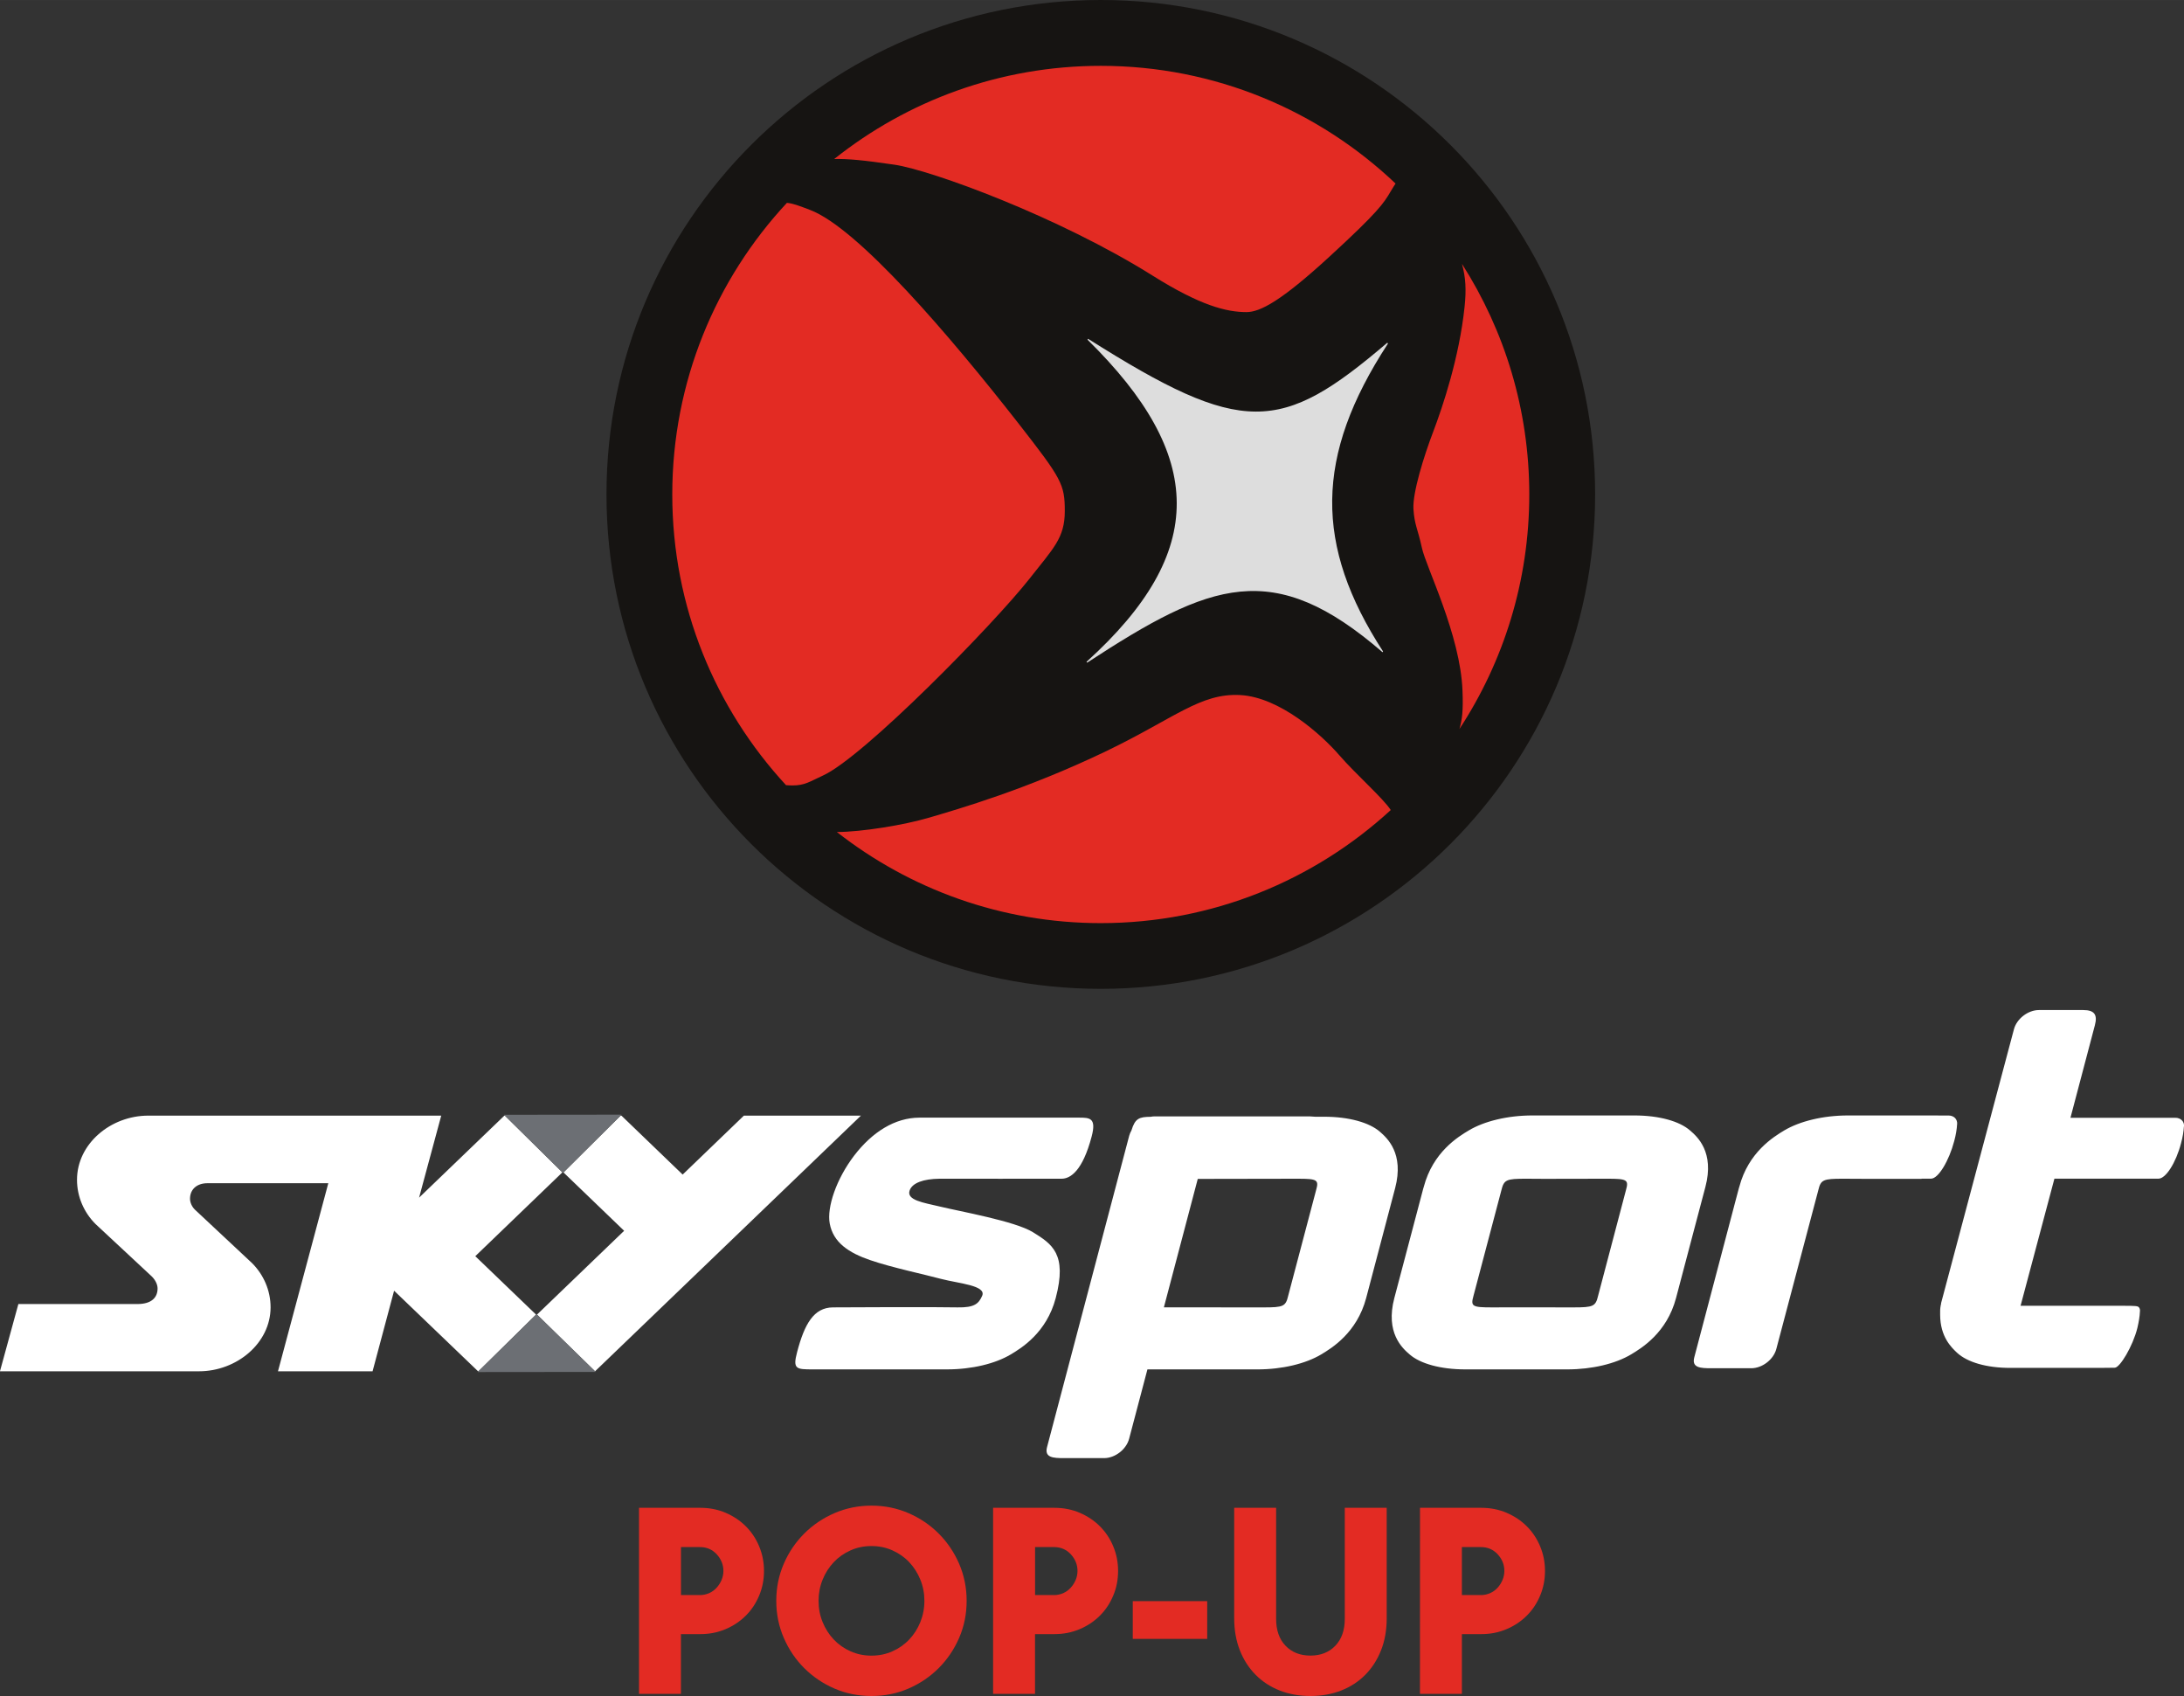<svg height="10.365mm" viewBox="0 0 47.302 36.725" width="13.35mm" xmlns="http://www.w3.org/2000/svg"><rect x="0" y="0" width="47.302" height="36.725" fill="#333333" stroke="none"/><path d="m0 0c0-4.731-3.835-8.565-8.565-8.565-4.731 0-8.565 3.834-8.565 8.565 0 4.73 3.834 8.565 8.565 8.565 4.73 0 8.565-3.835 8.565-8.565" fill="#161412" transform="matrix(1.25 0 0 -1.25 34.548 10.706)"/><path d="m0 0c-1.847-1.577-2.503-1.627-5.185.068l-.009-.016c2.039-2.004 2.088-3.677-.018-5.58l.012-.014c2.143 1.401 3.223 1.819 5.118.18l.008.014c-1.19 1.836-1.188 3.383.085 5.333z" fill="#ddd" transform="matrix(1.25 0 0 -1.25 30.047 7.421)"/><path d="m0 0c .239.005.499-.019 1.047-.099.634-.095 2.834-.896 4.468-1.92.831-.522 1.284-.633 1.628-.633.234 0 .597.187 1.446.968.832.764.933.918 1.05 1.119.042.072.07.113.087.14-1.331 1.263-3.128 2.039-5.107 2.039-1.747 0-3.352-.605-4.619-1.614m8.752-10.329c-.307.355-1.031 1.006-1.718 1.043-.688.037-1.135-.4-2.315-.969-1.394-.67-2.569-1.005-3.075-1.155-.441-.129-1.157-.246-1.598-.249 1.261-.987 2.847-1.578 4.573-1.578 1.937 0 3.701.744 5.024 1.959-.13.202-.612.627-.891.949m3.291 4.517c0 1.472-.429 2.841-1.166 3.995.065-.237.076-.448.045-.743-.091-.876-.38-1.733-.542-2.16-.164-.43-.361-1.063-.344-1.343.018-.279.073-.335.146-.671.071-.335.668-1.508.704-2.477.014-.348-.006-.5-.053-.663.764 1.167 1.21 2.562 1.21 4.062m-8.663-1.463c.419.534.615.709.615 1.175 0 .465-.053.559-.795 1.51-1.196 1.53-2.786 3.391-3.619 3.708-.194.074-.298.114-.401.122-1.232-1.324-1.986-3.1-1.986-5.052 0-1.943.748-3.711 1.971-5.035.036-.002.075-.005.11-.005.216 0 .299.066.524.169.705.315 2.966 2.627 3.581 3.408" fill="#e32b23" transform="matrix(1.25 0 0 -1.25 18.068 3.443)"/><path d="m0 0h-1.816l.423 1.603c.049.184-.01.263-.201.263h-.769c-.189 0-.385-.151-.433-.335l-1.26-4.736c-.003-.012-.003-.022-.003-.03l-.003-.002c-.015-.083-.012-.099-.012-.173 0-.386.197-.57.292-.66.18-.167.516-.263.922-.263h1.168l.488.001.157.002c.088.002.311.371.39.687.024.102.042.202.045.292l.001.01c0 .024-.007.044-.02.058-.02.022-.047.026-.287.026h-1.764l.005.013.583 2.189h1.803c.127 0 .302.274.391.613.029.106.045.206.05.292h.002c.006.086-.057.15-.152.15m-14.887-1.255-.484-1.832c-.043-.181-.084-.198-.424-.198-.201 0-1.091.001-1.729.001l.587 2.225c.638.001 1.528.003 1.73.003.34 0 .372-.018.32-.199m1.106 1.013c-.183.159-.535.26-.966.26h-.155c-.043.004-.078.006-.096.006h-1.962-.73c-.022 0-.042-.003-.062-.007-.201-.002-.27-.027-.334-.236-.016-.03-.031-.061-.039-.093l-1.423-5.392c-.049-.184.105-.192.295-.192h.693c.19 0 .385.15.434.336l.317 1.201h1.906c.431 0 .836.099 1.104.259.181.108.62.374.78.977l.502 1.904c.159.604-.14.869-.264.977m10.001.131h.001c.006.086-.055.15-.15.15h-.179v.001h-1.562c-.432 0-.837-.1-1.106-.26-.179-.108-.62-.374-.778-.977l-.007-.022-.082-.309v-.001l-.69-2.618c-.05-.185.104-.192.295-.192h.692c.19 0 .386.151.434.335l.727 2.749c.043.181.084.199.425.199.071 0 .213 0 .396-.002h.968v.003h.165c.127 0 .312.312.401.651.029.106.045.205.05.293m-5.738-1.144-.483-1.832c-.043-.181-.085-.198-.425-.198-.073 0-.845.002-1.016.001-.182-.001-.325-.001-.398-.001-.34 0-.371.017-.32.198l.484 1.832c.045.181.084.199.425.199.072 0 .138 0 .321-.002.17-.001 1.019.002 1.091.002.34 0 .373-.018.321-.199m1.377.058c.159.603-.14.869-.266.977-.183.16-.535.26-.966.26h-1.766c-.43 0-.836-.1-1.103-.26-.181-.108-.62-.374-.779-.977l-.006-.022h-.001l-.503-1.904c-.159-.603.14-.869.265-.977.184-.16.536-.259.966-.259h1.767c.43 0 .836.099 1.103.259.181.108.621.374.78.977l.311 1.178zm-16.66 1.234-1.061-1.021-1.061 1.021h-.014l-.99-.984 1.051-1.011-1.51-1.452 1.006-.982 4.607 4.429h-2.028zm-3.145-.983-.997.983h-.008l-1.478-1.421.384 1.421h-5.075c-.656 0-1.236-.491-1.236-1.111 0-.296.122-.567.32-.766l.978-.911c.064-.065.098-.142.098-.206 0-.151-.097-.27-.35-.27h-2.062l-.319-1.165h3.448c.656 0 1.24.488 1.241 1.107 0 .296-.122.567-.32.766l-.99.926c-.055.053-.086.127-.086.191 0 .152.108.268.302.268h2.094l-.872-3.258h1.639l.373 1.396 1.455-1.396h.007l.998.982-1.053 1.012zm8.154-1.037c-.312.193-1.256.358-1.631.449-.258.062-.57.105-.505.278.047.126.233.197.52.2.25 0 1.84-.002 2.112 0 .151 0 .363.132.521.733.085.323-.036.325-.222.325h-2.759c-.43 0-.822-.251-1.134-.657-.311-.408-.475-.897-.424-1.176.061-.332.331-.509.706-.637.373-.128.946-.248 1.225-.324.302-.079.791-.112.71-.294-.059-.132-.13-.205-.425-.199-.34.008-1.864.003-2.16 0-.332-.003-.493-.287-.621-.775-.079-.297-.013-.299.272-.299h2.326c.431 0 .836.099 1.104.259.181.108.621.374.779.977.203.766-.066.936-.394 1.14" fill="#fff" transform="matrix(1.25 0 0 -1.25 47.113 24.204)"/><path d="m0 0 1.02-1.007 1.013 1.009z" fill="#6c6f74" transform="matrix(1.25 0 0 -1.25 10.918 24.139)"/><path d="m0 0-1.02-1.004 2.046.002z" fill="#6c6f74" transform="matrix(1.25 0 0 -1.25 11.62 28.455)"/><g fill="#e32b23" transform="translate(-346.983 -425.428)"><path d="m362.14 459.968c.072 0 .139-.015.202-.042.062-.028.116-.067.161-.117.046-.049.081-.105.108-.168.026-.062.04-.128.04-.196 0-.136-.049-.256-.145-.361-.096-.104-.218-.156-.366-.156h-.408v1.039h.408zm-1.317-1.89h1.328c.197 0 .38.036.548.108.168.072.314.169.437.292.123.123.22.267.289.434.07.167.105.344.105.534 0 .189-.035.367-.105.533-.07.167-.166.312-.289.434-.123.123-.269.221-.437.292-.169.072-.351.108-.548.108h-.42v1.294h-.908z"/><path d="m365.858 461.279c.163 0 .314-.031.454-.094.14-.062.261-.147.363-.255.102-.107.183-.234.241-.377.058-.144.088-.297.088-.46 0-.163-.029-.316-.088-.46-.059-.144-.139-.27-.241-.378-.102-.108-.224-.193-.363-.255-.14-.063-.291-.094-.454-.094s-.314.031-.454.094c-.14.062-.261.147-.363.255-.102.108-.183.234-.241.378-.059.144-.088.297-.088.46 0 .163.029.316.088.46.059.144.139.27.241.377.102.108.223.193.363.255.14.063.291.094.454.094m0 .874c-.284 0-.551-.053-.801-.161-.25-.108-.468-.256-.656-.443-.187-.187-.335-.406-.443-.656-.108-.25-.162-.517-.162-.801 0-.284.054-.551.162-.801.108-.25.256-.468.443-.655.187-.187.406-.335.656-.443.25-.108.517-.162.801-.162s.551.054.801.162c.25.108.468.256.655.443.187.187.335.406.443.655.107.25.162.517.162.801 0 .284-.054.551-.162.801-.108.25-.256.468-.443.656-.187.187-.406.335-.655.443-.25.108-.517.161-.801.161"/><path d="m369.809 459.968c.072 0 .139-.015.202-.042.062-.028.116-.067.161-.117.046-.049.081-.105.108-.168.026-.062.04-.128.04-.196 0-.136-.049-.256-.145-.361-.096-.104-.219-.156-.366-.156h-.408v1.039h.408zm-1.317-1.89h1.328c.197 0 .38.036.548.108.168.072.314.169.437.292.123.123.22.267.289.434.07.167.105.344.105.534 0 .189-.035.367-.105.533-.07.167-.166.312-.289.434-.123.123-.269.221-.437.292-.169.072-.351.108-.548.108h-.42v1.294h-.908z"/><path d="m371.517 460.099h1.612v.817h-1.612z"/><path d="m375.366 462.153c-.242 0-.464-.04-.667-.119-.202-.08-.376-.193-.522-.341-.146-.148-.26-.324-.341-.531-.081-.206-.122-.436-.122-.69v-2.395h.908v2.407c0 .246.068.44.204.581.136.142.316.213.539.213.223 0 .403-.071.539-.213.136-.142.205-.336.205-.581v-2.407h.908v2.395c0 .254-.041.484-.122.69-.082.207-.195.383-.341.531-.145.147-.319.261-.522.341-.202.079-.425.119-.667.119"/><path d="m379.055 459.968c.072 0 .139-.015.201-.042.063-.028.117-.067.162-.117.045-.049.081-.105.107-.168.026-.062.04-.128.04-.196 0-.136-.048-.256-.145-.361-.096-.104-.218-.156-.366-.156h-.409v1.039h.409zm-1.317-1.89h1.328c.197 0 .379.036.547.108.169.072.315.169.438.292.123.123.219.267.289.434.07.167.105.344.105.534 0 .189-.035.367-.105.533-.07.167-.166.312-.289.434-.123.123-.269.221-.438.292-.168.072-.35.108-.547.108h-.421v1.294h-.908z"/></g></svg>